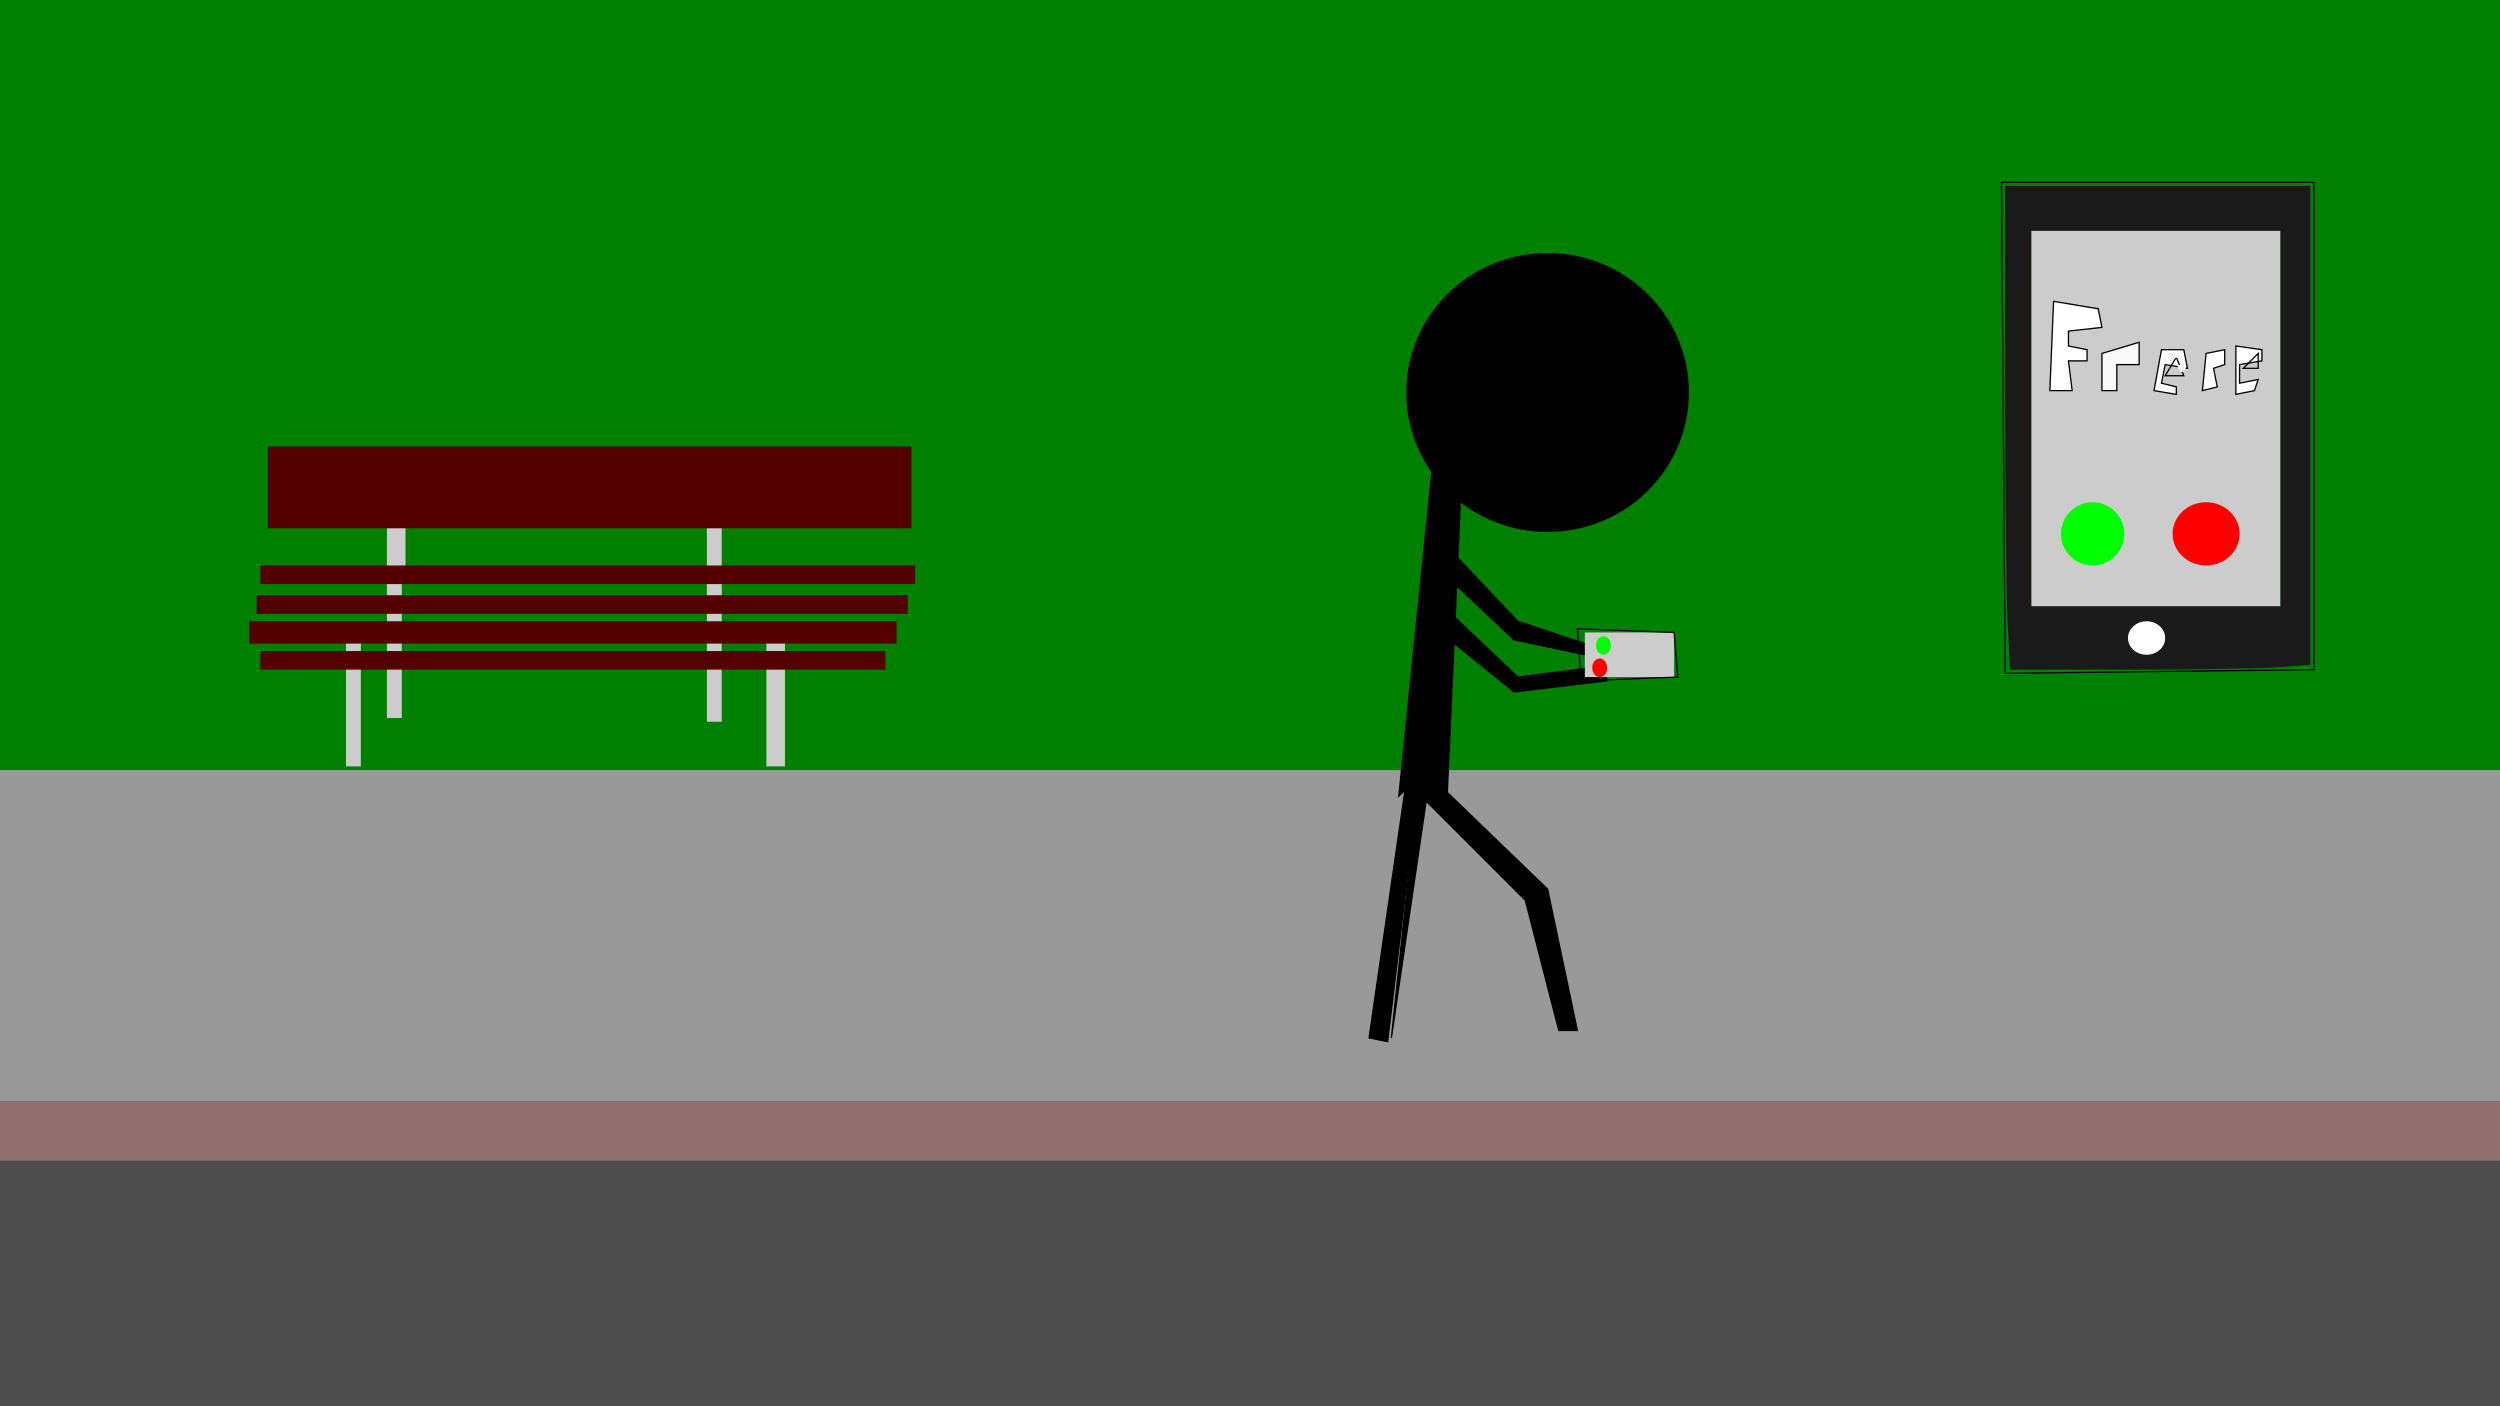<?xml version="1.0" encoding="UTF-8" standalone="no"?>
<!-- Created with Inkscape (http://www.inkscape.org/) -->

<svg
   xmlns:dc="http://purl.org/dc/elements/1.1/"
   xmlns:cc="http://creativecommons.org/ns#"
   xmlns:rdf="http://www.w3.org/1999/02/22-rdf-syntax-ns#"
   xmlns:svg="http://www.w3.org/2000/svg"
   xmlns="http://www.w3.org/2000/svg"
   xmlns:sodipodi="http://sodipodi.sourceforge.net/DTD/sodipodi-0.dtd"
   xmlns:inkscape="http://www.inkscape.org/namespaces/inkscape"
   width="1920px"
   height="1080px"
   viewBox="0 0 1920 1080"
   version="1.1"
   id="SVGRoot"
   inkscape:version="0.92.3 (3ce5693, 2018-03-11)"
   sodipodi:docname="gamejam2.svg">
  <rect x="0" y="0" width="1920" height="1080" fill="#333333" stroke="none"/>
  <sodipodi:namedview
     id="base"
     pagecolor="#ffffff"
     bordercolor="#666666"
     borderopacity="1.0"
     inkscape:pageopacity="0.0"
     inkscape:pageshadow="2"
     inkscape:zoom="0.35"
     inkscape:cx="960"
     inkscape:cy="540"
     inkscape:document-units="px"
     inkscape:current-layer="layer1"
     showgrid="false"
     inkscape:window-width="1301"
     inkscape:window-height="744"
     inkscape:window-x="65"
     inkscape:window-y="24"
     inkscape:window-maximized="1"
     inkscape:snap-global="false" />
  <defs
     id="defs7018" />
  <g
     id="layer1"
     inkscape:groupmode="layer"
     inkscape:label="Calque 1">
    <rect
       style="fill:#008000;fill-opacity:1"
       id="rect7229"
       width="1988.571"
       height="625.714"
       x="-20"
       y="-31.429" />
    <rect
       style="fill:#cccccc;fill-opacity:1"
       id="rect7223"
       width="11.429"
       height="71.429"
       x="542.857"
       y="374.286" />
    <rect
       style="fill:#cccccc;fill-opacity:1"
       id="rect7221"
       width="14.286"
       height="68.571"
       x="297.143"
       y="377.143" />
    <rect
       style="fill:#cccccc;fill-opacity:1"
       id="rect7213"
       width="11.429"
       height="117.143"
       x="542.857"
       y="437.143" />
    <rect
       style="fill:#cccccc;fill-opacity:1"
       id="rect7211"
       width="11.429"
       height="114.286"
       x="297.143"
       y="437.143" />
    <rect
       style="fill:#916f6f;fill-opacity:1"
       id="rect7034"
       width="1928.571"
       height="48.571"
       x="-2.857"
       y="845.714" />
    <rect
       style="fill:#999999;fill-opacity:1"
       id="rect7036"
       width="1928.571"
       height="254.286"
       x="-2.857"
       y="591.429" />
    <ellipse
       style="fill:#000000;fill-opacity:1"
       id="path7040"
       cx="1188.571"
       cy="301.429"
       rx="108.571"
       ry="107.143" />
    <path
       style="fill:#000000;stroke:#000000;stroke-width:1px;stroke-linecap:butt;stroke-linejoin:miter;stroke-opacity:1"
       d="m 1105.714,302.857 -31.429,308.571 5.714,-5.714 14.286,5.714 h 17.143 l 14.286,-317.143 z"
       id="path7070"
       inkscape:connector-curvature="0" />
    <path
       style="fill:#000000;stroke:#000000;stroke-width:1px;stroke-linecap:butt;stroke-linejoin:miter;stroke-opacity:1"
       d="M 1080,600 1051.429,797.143 1065.714,800 1091.429,585.714 Z"
       id="path7080"
       inkscape:connector-curvature="0" />
    <path
       style="fill:#000000;stroke:#000000;stroke-width:1px;stroke-linecap:butt;stroke-linejoin:miter;stroke-opacity:1"
       d="m 1108.571,605.714 80,77.143 22.857,108.571 h -14.286 l -25.714,-100 -82.857,-82.857 z"
       id="path7082"
       inkscape:connector-curvature="0" />
    <path
       style="fill:#000000;fill-opacity:1;stroke-width:2.857"
       d=""
       id="path7092"
       inkscape:connector-curvature="0" />
    <path
       style="fill:#000000;fill-opacity:1;stroke-width:2.857"
       d=""
       id="path7096"
       inkscape:connector-curvature="0" />
    <path
       style="fill:#000000;fill-opacity:1;stroke-width:2.857"
       d=""
       id="path7098"
       inkscape:connector-curvature="0" />
    <path
       style="fill:#000000;fill-opacity:1;stroke-width:2.857"
       d=""
       id="path7100"
       inkscape:connector-curvature="0" />
    <path
       style="fill:#000000;fill-opacity:1;stroke-width:2.857"
       d=""
       id="path7102"
       inkscape:connector-curvature="0" />
    <path
       style="fill:#000000;fill-opacity:1;stroke-width:2.857"
       d=""
       id="path7104"
       inkscape:connector-curvature="0" />
    <path
       style="fill:#000000;fill-opacity:1;stroke-width:2.857"
       d=""
       id="path7106"
       inkscape:connector-curvature="0" />
    <path
       style="fill:#4d4d4d;fill-opacity:1;stroke-width:2.857"
       d=""
       id="path7108"
       inkscape:connector-curvature="0" />
    <rect
       style="fill:#4d4d4d;fill-opacity:1"
       id="rect7110"
       width="1931.429"
       height="200"
       x="0"
       y="891.429" />
    <path
       style="fill:#000000;stroke:#000000;stroke-width:1px;stroke-linecap:butt;stroke-linejoin:miter;stroke-opacity:1"
       d="M 1108.571,465.714 1165.714,520 l 65.714,-8.571 2.857,11.429 -71.429,8.571 -60,-48.571 z"
       id="path7112"
       inkscape:connector-curvature="0" />
    <path
       style="fill:#000000;stroke:#000000;stroke-width:1px;stroke-linecap:butt;stroke-linejoin:miter;stroke-opacity:1"
       d="m 1114.286,445.714 48.571,45.714 54.286,11.429 v -8.571 l -51.429,-17.143 -51.429,-54.286 z"
       id="path7114"
       inkscape:connector-curvature="0" />
    <rect
       style="fill:#cccccc;fill-opacity:1"
       id="rect7139"
       width="68.571"
       height="34.286"
       x="1217.143"
       y="485.714" />
    <path
       style="fill:none;stroke:#000000;stroke-width:1px;stroke-linecap:butt;stroke-linejoin:miter;stroke-opacity:1"
       d="m 1211.429,482.857 2.857,40 74.286,-2.857 -2.857,-34.286 z"
       id="path7141"
       inkscape:connector-curvature="0" />
    <ellipse
       style="fill:#00ff00;fill-opacity:1"
       id="path7143"
       cx="1231.429"
       cy="495.714"
       rx="5.714"
       ry="7.143" />
    <ellipse
       style="fill:#ff0000;fill-opacity:1"
       id="path7145"
       cx="1228.571"
       cy="512.857"
       rx="5.714"
       ry="7.143" />
    <rect
       style="fill:#cccccc;fill-opacity:1"
       id="rect7149"
       width="191.429"
       height="288.571"
       x="1560"
       y="177.143" />
    <circle
       style="fill:#00ff00;fill-opacity:1"
       id="path7151"
       cx="1607.143"
       cy="410"
       r="24.286" />
    <ellipse
       style="fill:#ff0000;fill-opacity:1"
       id="path7153"
       cx="1694.286"
       cy="410"
       rx="25.714"
       ry="24.286" />
    <path
       style="fill:none;stroke:#000000;stroke-width:1px;stroke-linecap:butt;stroke-linejoin:miter;stroke-opacity:1"
       d="M 1537.143,140 1540,517.143 1777.143,514.286 V 140 Z"
       id="path7159"
       inkscape:connector-curvature="0" />
    <path
       style="fill:#1a1a1a;fill-opacity:1;stroke-width:2.857"
       d="M 1541.881,477.857 C 1540.859,457.821 1540.018,374.25 1540.012,292.143 L 1540,142.857 h 117.143 117.143 v 183.862 183.862 l -23.571,1.835 c -12.964,1.009 -64.837,1.843 -115.273,1.852 l -91.702,0.017 z M 1751.429,321.429 V 177.143 H 1655.714 1560 v 144.286 144.286 h 95.714 95.714 z"
       id="path7161"
       inkscape:connector-curvature="0" />
    <path
       style="fill:#ffffff;stroke:#000000;stroke-width:1px;stroke-linecap:butt;stroke-linejoin:miter;stroke-opacity:1"
       d="M 1577.143,231.429 1574.286,300 h 17.143 l -2.857,-22.857 h 14.286 v -8.571 l -14.286,-2.857 v -11.429 l 25.714,-2.857 -2.857,-14.286 z"
       id="path7163"
       inkscape:connector-curvature="0" />
    <path
       style="fill:#f9f9f9;stroke:#000000;stroke-width:1px;stroke-linecap:butt;stroke-linejoin:miter;stroke-opacity:1"
       d="M 1614.286,271.429 V 300 h 11.429 v -20 h 17.143 v -17.143 z"
       id="path7167"
       inkscape:connector-curvature="0" />
    <path
       style="fill:#ffffff;stroke:#000000;stroke-width:1px;stroke-linecap:butt;stroke-linejoin:miter;stroke-opacity:1"
       d="m 1662.857,280 17.143,2.857 -2.857,-14.286 H 1660 L 1654.286,300 l 17.143,2.857 v -5.714 L 1660,294.286 Z"
       id="path7169"
       inkscape:connector-curvature="0" />
    <path
       style="fill:none;stroke:#000000;stroke-width:1px;stroke-linecap:butt;stroke-linejoin:miter;stroke-opacity:1"
       d="m 1662.857,288.571 h 14.286 l -5.714,-14.286 z"
       id="path7171"
       inkscape:connector-curvature="0" />
    <path
       style="fill:#ffffff;fill-opacity:1;stroke-width:2.857"
       d=""
       id="path7173"
       inkscape:connector-curvature="0" />
    <path
       style="fill:#ffffff;fill-opacity:1;stroke-width:2.857"
       d="m 1672.857,282.857 c -0.971,-1.571 0.315,-2.857 2.857,-2.857 2.543,0 3.828,1.286 2.857,2.857 -0.971,1.571 -2.257,2.857 -2.857,2.857 -0.6,0 -1.886,-1.286 -2.857,-2.857 z"
       id="path7175"
       inkscape:connector-curvature="0" />
    <path
       style="fill:#ffffff;fill-opacity:1;stroke-width:2.857"
       d="m 1674.286,278.571 c 0,-5.069 -1.379,-5.278 -8.759,-1.328 -4.348,2.327 -5.527,2.023 -5.527,-1.429 0,-2.969 2.77,-4.386 8.571,-4.386 6.667,0 8.572,1.27 8.572,5.714 0,3.143 -0.643,5.714 -1.429,5.714 -0.786,0 -1.429,-1.929 -1.429,-4.286 z"
       id="path7177"
       inkscape:connector-curvature="0" />
    <path
       style="fill:#ffffff;fill-opacity:1;stroke-width:2.857"
       d=""
       id="path7179"
       inkscape:connector-curvature="0" />
    <path
       style="fill:#ffffff;fill-opacity:1;stroke-width:2.857"
       d=""
       id="path7181"
       inkscape:connector-curvature="0" />
    <path
       style="fill:#ffffff;fill-opacity:1;stroke-width:2.857"
       d="m 1674.286,278.571 c 0,-5.069 -1.379,-5.278 -8.759,-1.328 -4.348,2.327 -5.527,2.023 -5.527,-1.429 0,-2.969 2.77,-4.386 8.571,-4.386 6.667,0 8.572,1.27 8.572,5.714 0,3.143 -0.643,5.714 -1.429,5.714 -0.786,0 -1.429,-1.929 -1.429,-4.286 z"
       id="path7183"
       inkscape:connector-curvature="0" />
    <path
       style="fill:#ffffff;stroke:#000000;stroke-width:1px;stroke-linecap:butt;stroke-linejoin:miter;stroke-opacity:1"
       d="M 1694.286,271.429 1691.429,300 1702.857,297.143 1700,282.857 1708.571,280 v -11.429 z"
       id="path7185"
       inkscape:connector-curvature="0" />
    <path
       style="fill:#ffffff;stroke:#000000;stroke-width:1px;stroke-linecap:butt;stroke-linejoin:miter;stroke-opacity:1"
       d="m 1720,280 17.143,-2.857 v -8.571 l -20,-2.857 v 31.429 5.714 L 1731.429,300 l 2.857,-8.571 -14.286,2.857 z"
       id="path7189"
       inkscape:connector-curvature="0" />
    <path
       style="fill:none;stroke:#000000;stroke-width:1px;stroke-linecap:butt;stroke-linejoin:miter;stroke-opacity:1"
       d="m 1734.286,271.429 v 11.429 h -11.429 z"
       id="path7191"
       inkscape:connector-curvature="0" />
    <ellipse
       style="fill:#ffffff;fill-opacity:1"
       id="path7195"
       cx="1648.571"
       cy="490"
       rx="14.286"
       ry="12.857" />
    <rect
       style="fill:#cccccc;fill-opacity:1"
       id="rect7199"
       width="11.429"
       height="97.143"
       x="265.714"
       y="491.429" />
    <rect
       style="fill:#cccccc;fill-opacity:1"
       id="rect7201"
       width="14.286"
       height="97.143"
       x="588.571"
       y="491.429" />
    <rect
       style="fill:#550000;fill-opacity:1"
       id="rect7203"
       width="497.143"
       height="17.143"
       x="191.429"
       y="477.143" />
    <rect
       style="fill:#550000;fill-opacity:1"
       id="rect7205"
       width="500"
       height="14.286"
       x="197.143"
       y="457.143" />
    <rect
       style="fill:#550000;fill-opacity:1"
       id="rect7207"
       width="480"
       height="14.286"
       x="200"
       y="500" />
    <rect
       style="fill:#550000;fill-opacity:1"
       id="rect7209"
       width="502.857"
       height="14.286"
       x="200"
       y="434.286" />
    <rect
       style="fill:#550000;fill-opacity:1"
       id="rect7225"
       width="494.286"
       height="62.857"
       x="205.714"
       y="342.857" />
    <path
       style="fill:#000000;stroke:#000000;stroke-width:1px;stroke-linecap:butt;stroke-linejoin:miter;stroke-opacity:1"
       d="M 1097.143,602.857 1068.571,797.143 1091.429,580 Z"
       id="path7231"
       inkscape:connector-curvature="0" />
  </g>
</svg>
